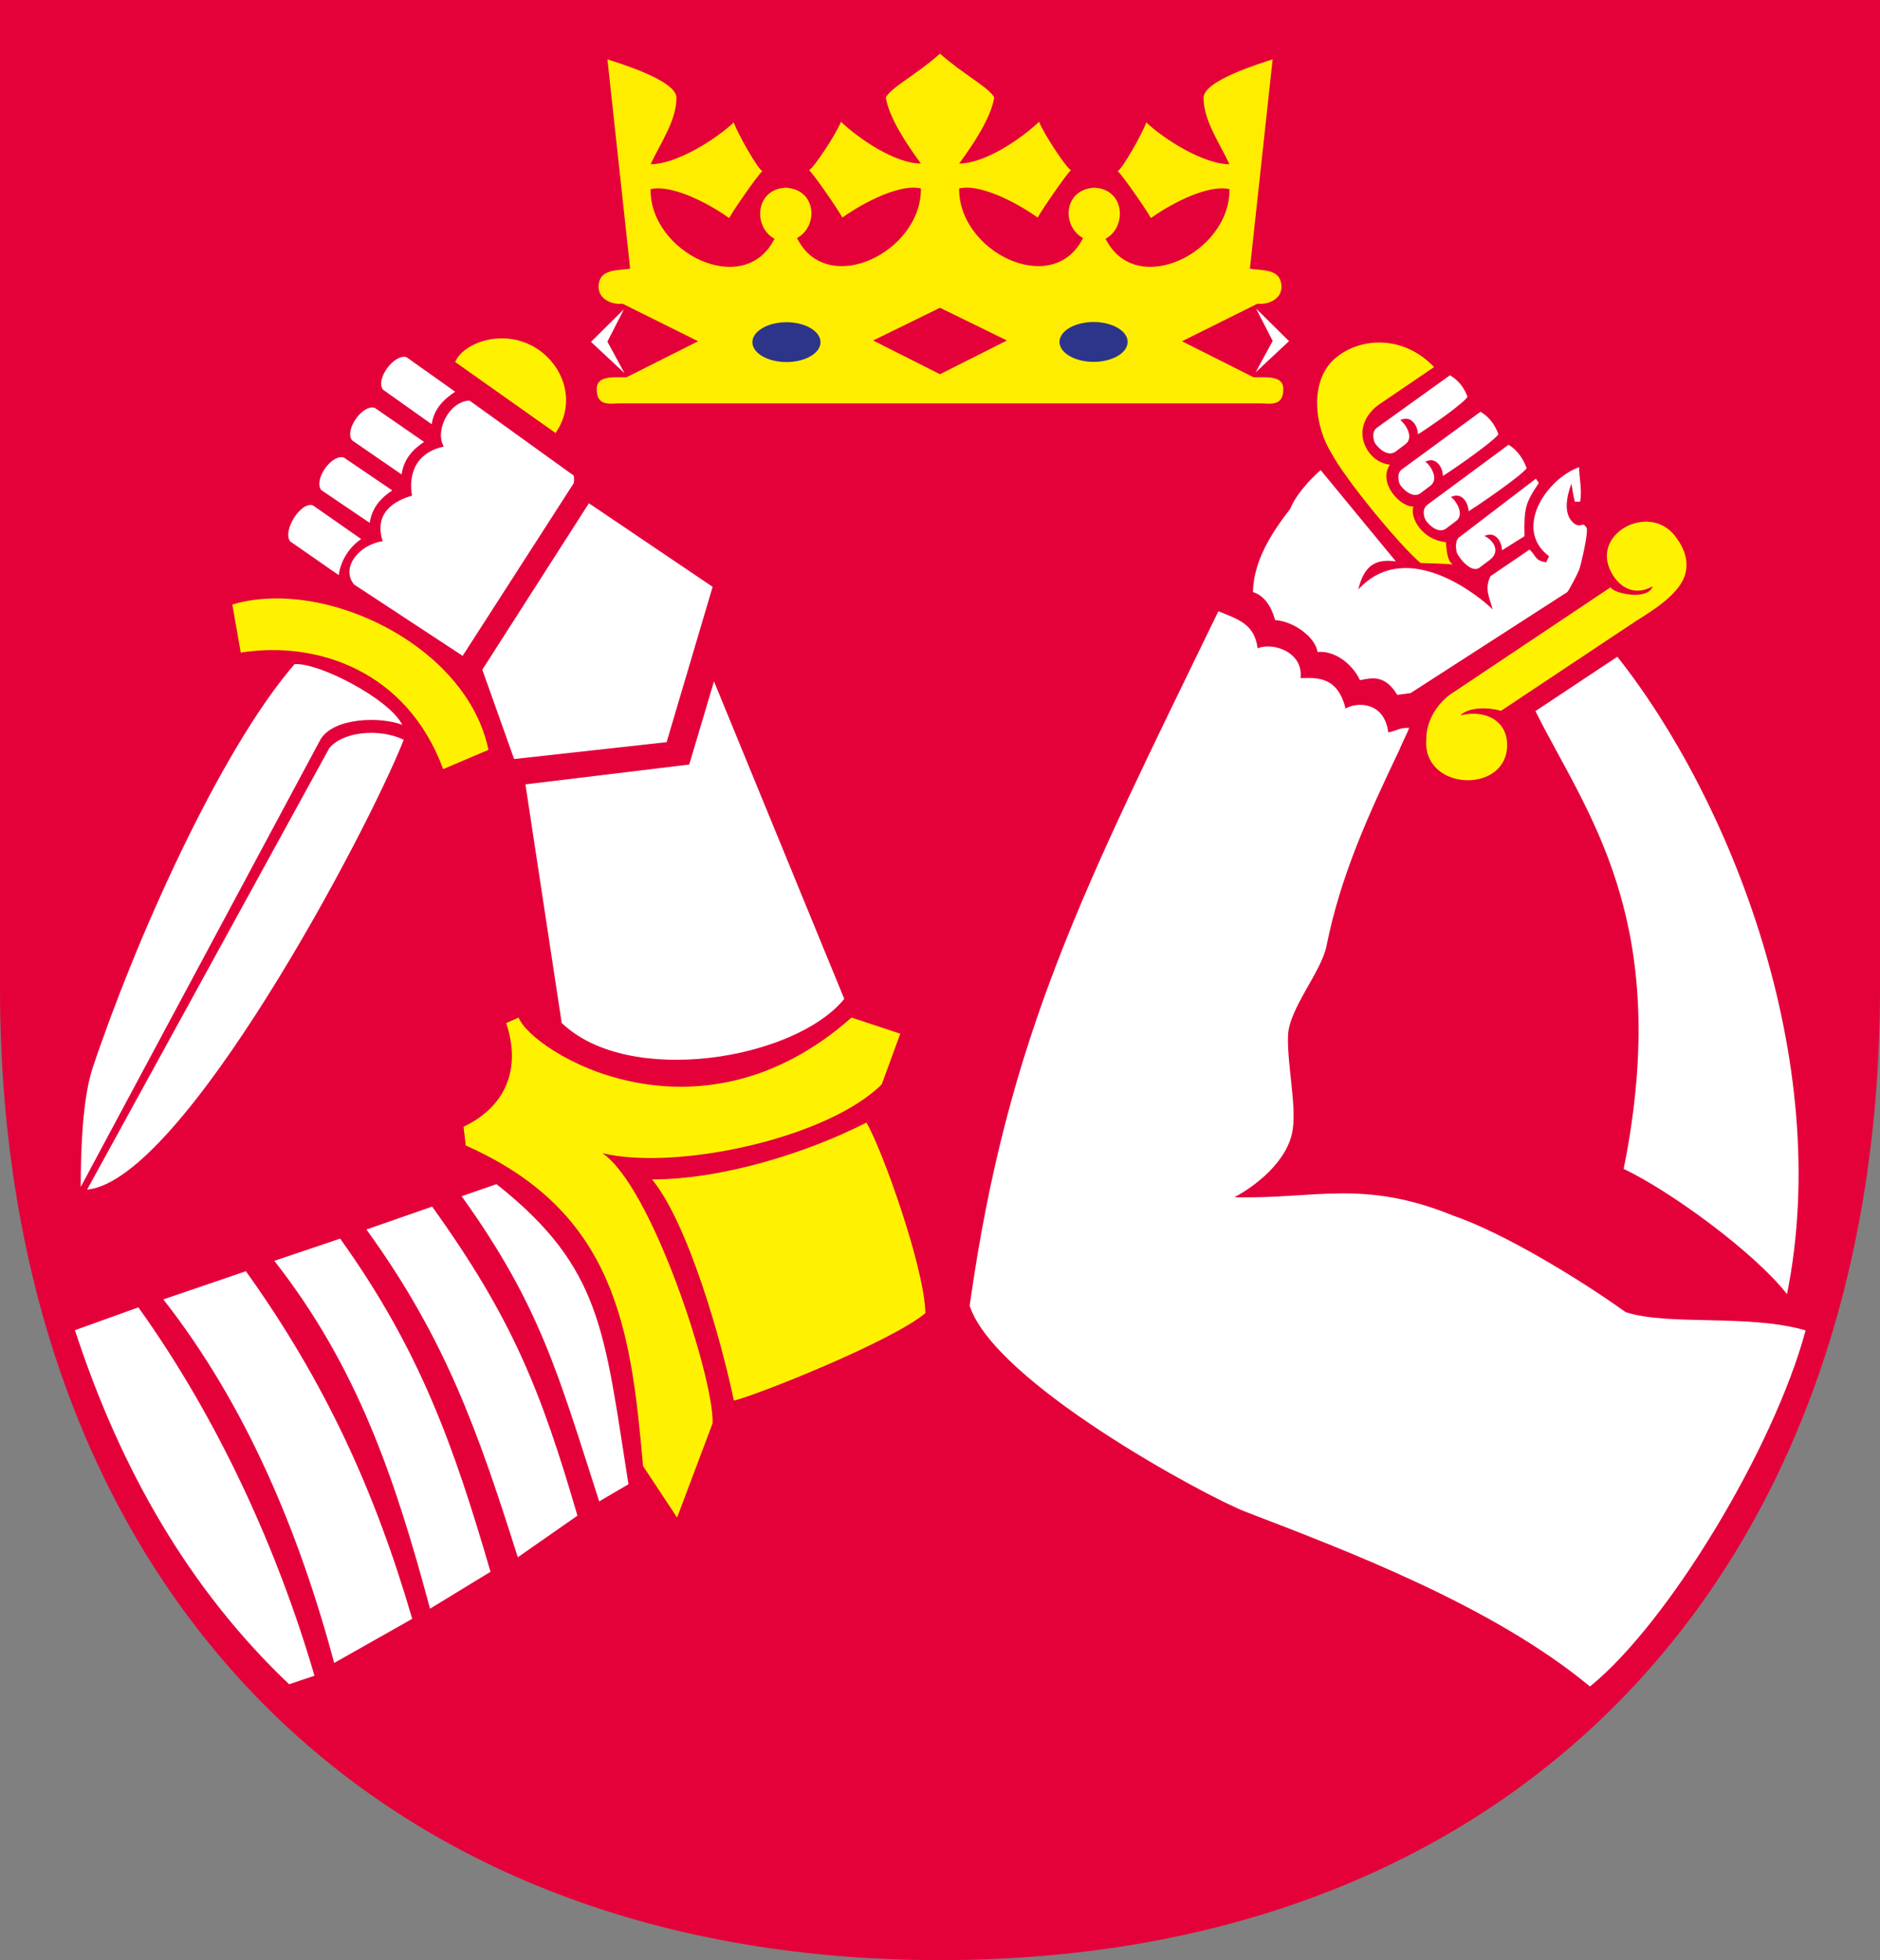 <?xml version="1.0" encoding="UTF-8" standalone="no"?>
<!-- Created with Inkscape (http://www.inkscape.org/) -->

<svg
   xmlns:dc="http://purl.org/dc/elements/1.1/"
   xmlns:cc="http://creativecommons.org/ns#"
   xmlns:rdf="http://www.w3.org/1999/02/22-rdf-syntax-ns#"
   xmlns:svg="http://www.w3.org/2000/svg"
   xmlns="http://www.w3.org/2000/svg"
   xmlns:sodipodi="http://sodipodi.sourceforge.net/DTD/sodipodi-0.dtd"
   xmlns:inkscape="http://www.inkscape.org/namespaces/inkscape"
   id="svg2"
   version="1.1"
   inkscape:version="0.48.5 r10040"
   width="207.806"
   height="216.631"
   xml:space="preserve"
   sodipodi:docname="PK_vaakuna_väri_cmyk.pdf"><rect width="100%" height="100%" fill="#808080" stroke="none"/><defs
     id="defs6"><clipPath
       clipPathUnits="userSpaceOnUse"
       id="clipPath16"><path
         d="m 0,191.608 186.695,0 L 186.695,0 0,0 0,191.608 z"
         id="path18"
         inkscape:connector-curvature="0" /></clipPath></defs><sodipodi:namedview
     pagecolor="#ffffff"
     bordercolor="#666666"
     borderopacity="1"
     objecttolerance="10"
     gridtolerance="10"
     guidetolerance="10"
     inkscape:pageopacity="0"
     inkscape:pageshadow="2"
     inkscape:window-width="1920"
     inkscape:window-height="1017"
     id="namedview4"
     showgrid="false"
     showguides="true"
     inkscape:guide-bbox="true"
     inkscape:zoom="1.9706902"
     inkscape:cx="133.29528"
     inkscape:cy="82.332664"
     inkscape:window-x="-8"
     inkscape:window-y="-8"
     inkscape:window-maximized="1"
     inkscape:current-layer="g10"
     fit-margin-top="0"
     fit-margin-left="0"
     fit-margin-right="0"
     fit-margin-bottom="0" /><g
     id="g10"
     inkscape:groupmode="layer"
     inkscape:label="PK_vaakuna_väri_cmyk"
     transform="matrix(1.25,0,0,-1.25,-11.867,226.817)"><g
       id="g12"><g
         id="g14"
         clip-path="url(#clipPath16)"><path
           inkscape:connector-curvature="0"
           id="path22"
           style="fill:#e4013a;fill-opacity:1;fill-rule:nonzero;stroke:none"
           d="m 175.739,181.454 0,-87.509 C 175.68,42.602 143.982,8.149 92.616,8.149 41.251,8.149 9.552,42.602 9.494,93.945 l 0,87.509"
           sodipodi:nodetypes="cczcc" /><g
           id="g3119"
           transform="translate(-0.191,1.722)"><g
             transform="translate(64.908,146.738)"
             id="g92"><path
               inkscape:connector-curvature="0"
               id="path94"
               style="fill:#ffffff;fill-opacity:1;fill-rule:evenodd;stroke:none"
               d="M 0,0 -1.512,2.785 -0.05,5.65 -2.963,2.768 0,0 z" /></g><g
             transform="translate(120.714,146.806)"
             id="g96"><path
               inkscape:connector-curvature="0"
               id="path98"
               style="fill:#ffffff;fill-opacity:1;fill-rule:evenodd;stroke:none"
               d="M 0,0 1.511,2.781 0.043,5.642 2.956,2.765 0,0 z" /></g><g
             transform="translate(106.373,163.135)"
             id="g104"><path
               inkscape:connector-curvature="0"
               id="path106"
               style="fill:#ffed00;fill-opacity:1;fill-rule:evenodd;stroke:none"
               d="m -42.007,-19.069 c -0.864,-0.04 -1.914,-0.206 -1.914,1.259 0,1.194 1.362,1.047 2.626,1.047 l 6.336,3.187 -6.675,3.319 c -1.137,-0.107 -2.123,0.526 -2.123,1.467 0,1.721 1.812,1.429 2.791,1.64 l -2.01,18.498 c 1.093,-0.36 6.105,-1.87 6.105,-3.396 0,-2.017 -1.406,-3.991 -2.288,-5.877 2.263,0 5.73,2.164 7.35,3.692 0.373,-1.005 2.113,-4.109 2.536,-4.3 -0.423,-0.357 -2.586,-3.481 -2.938,-4.153 -1.11,0.823 -4.76,3.041 -6.948,2.559 -0.087,-5.601 8.288,-9.735 10.957,-4.386 -1.909,1.025 -1.72,4.386 0.979,4.513 2.758,-0.127 2.926,-3.416 1.012,-4.45 2.663,-5.348 11.036,-1.215 10.955,4.388 -2.181,0.479 -5.835,-1.765 -6.942,-2.576 -0.363,0.667 -2.525,3.831 -2.944,4.189 0.419,0.191 2.438,3.272 2.82,4.279 1.612,-1.534 4.798,-3.693 7.066,-3.693 -1.28,1.74 -2.793,4.013 -3.104,5.837 0.417,0.855 2.749,2.053 4.796,3.877 2.047,-1.824 4.379,-3.022 4.796,-3.877 -0.311,-1.824 -1.824,-4.097 -3.104,-5.837 2.268,0 5.454,2.159 7.066,3.693 0.382,-1.007 2.401,-4.088 2.82,-4.279 -0.419,-0.358 -2.581,-3.522 -2.944,-4.189 -1.107,0.811 -4.761,3.055 -6.942,2.576 -0.081,-5.603 8.292,-9.736 10.955,-4.388 -1.914,1.034 -1.746,4.323 1.012,4.45 2.699,-0.127 2.888,-3.488 0.979,-4.513 2.669,-5.349 11.044,-1.215 10.957,4.386 -2.188,0.482 -5.838,-1.736 -6.948,-2.559 -0.352,0.672 -2.515,3.796 -2.938,4.153 0.423,0.191 2.163,3.295 2.536,4.3 1.62,-1.528 5.087,-3.692 7.35,-3.692 -0.882,1.886 -2.288,3.86 -2.288,5.877 0,1.526 5.012,3.036 6.105,3.396 l -2.01,-18.498 c 0.979,-0.211 2.791,0.081 2.791,-1.64 0,-0.941 -0.986,-1.574 -2.123,-1.467 l -6.675,-3.319 6.336,-3.187 c 1.264,0 2.626,0.147 2.626,-1.047 0,-1.465 -1.05,-1.299 -1.914,-1.259 z"
               sodipodi:nodetypes="cscccsccscccccccccccccccccccccccccccccsccscccscc" /></g><g
             transform="matrix(-1,0,0,1,92.807,146.645)"
             id="g108"><path
               inkscape:connector-curvature="0"
               id="path110"
               style="fill:#e4013a;fill-opacity:1;fill-rule:evenodd;stroke:none"
               d="M 0,0 -5.919,2.98 0,5.876 5.915,2.98 0,0 z" /></g><g
             transform="translate(79.23,151.242)"
             id="g112"><path
               inkscape:connector-curvature="0"
               id="path114"
               style="fill:#2d358a;fill-opacity:1;fill-rule:evenodd;stroke:none"
               d="m 0,0 c 1.662,0 3.011,-0.796 3.011,-1.768 0,-0.967 -1.349,-1.755 -3.011,-1.755 -1.657,0 -3.014,0.788 -3.014,1.755 C -3.014,-0.796 -1.657,0 0,0" /></g><g
             transform="translate(106.389,151.26)"
             id="g116"><path
               inkscape:connector-curvature="0"
               id="path118"
               style="fill:#2d358a;fill-opacity:1;fill-rule:evenodd;stroke:none"
               d="m 0,0 c 1.658,0 3.013,-0.788 3.013,-1.76 0,-0.969 -1.355,-1.763 -3.013,-1.763 -1.663,0 -3.015,0.794 -3.015,1.763 C -3.015,-0.788 -1.663,0 0,0" /></g></g><g
           id="g3227"
           transform="translate(0.263,0)"><g
             id="g3145"
             transform="matrix(1,0.019,-0.019,1,2.875,-2.529)"><g
               id="g28"
               transform="translate(126.801,141.474)"><path
                 d="m 0,0 c 1.099,-2.21 5.85,-8.24 7.673,-9.823 0.526,-0.043 2.404,-0.1 2.849,-0.197 -0.543,0.418 -0.503,1.318 -0.58,2 C 7.854,-7.796 6.771,-5.774 7.136,-4.814 5.974,-4.875 4.005,-2.652 5.13,-1.087 3.948,-0.926 3.024,0.012 2.786,1.263 2.587,2.401 3.222,3.586 4.348,4.307 L 9.197,7.469 C 6.474,10.455 2.524,10.212 0.379,8.329 -1.906,6.331 -1.425,2.318 0,0"
                 style="fill:#fff200;fill-opacity:1;fill-rule:evenodd;stroke:none"
                 id="path30"
                 inkscape:connector-curvature="0" /></g><g
               id="g36"
               transform="translate(123.07,136.695)"><path
                 d="m -3.461,-7.328 c 1.398,-0.478 1.779,-2.061 1.917,-2.52 1.586,-0.121 3.512,-1.542 3.694,-2.89 1.461,0.124 3.025,-1.056 3.705,-2.561 1.07,0.189 2.207,0.457 3.269,-1.364 l 1.182,0.139 14.009,8.655 c 0.201,0.204 1.017,1.727 1.1,1.967 0.2,0.562 0.844,3.104 0.743,3.663 -0.062,0.121 -0.223,0.282 -0.223,0.282 -0.158,0.118 -0.4,-0.201 -0.856,0.118 -1.088,0.861 -0.587,2.586 -0.21,3.549 0.121,-0.683 0.103,-0.922 0.284,-1.602 l 0.462,0 C 25.816,1.13 25.578,2.092 25.578,3.154 22.673,2.188 19.623,-2.197 22.772,-4.662 l -0.264,-0.543 c -1.079,0.245 -0.779,0.5 -1.444,1.164 l -3.503,-2.284 c -0.563,-1.136 -0.144,-1.804 0.138,-2.946 -0.883,0.944 -7.393,6.667 -11.844,1.99 0.563,2.138 1.582,2.697 3.37,2.418 L 2.729,3.333 C 1.706,2.472 0.442,1.106 0,0 -1.836,-2.287 -3.335,-4.604 -3.461,-7.328 z"
                 style="fill:#ffffff;fill-opacity:1;fill-rule:evenodd;stroke:none"
                 id="path38"
                 inkscape:connector-curvature="0"
                 sodipodi:nodetypes="ccccccccccccccccccccccccc" /></g><g
               id="g40"
               transform="translate(137.912,133.843)"><path
                 d="m 0,0 c -0.318,-0.228 -0.318,-0.908 -0.22,-1.327 0.101,-0.338 1.162,-1.861 1.944,-1.403 l 0.945,0.68 c 1.217,0.885 0.018,2.003 -0.427,2.128 1.006,0.483 1.544,-0.562 1.544,-1.285 L 5.793,0 c 0,2.482 0.138,2.943 1.363,4.687 L 6.893,5.062 0,0"
                 style="fill:#ffffff;fill-opacity:1;fill-rule:evenodd;stroke:none"
                 id="path42"
                 inkscape:connector-curvature="0" /></g><g
               id="g44"
               transform="translate(135.199,136.803)"><path
                 d="m 0,0 c -0.543,-0.383 -0.344,-1.086 -0.225,-1.325 0.101,-0.238 0.988,-1.321 1.763,-0.862 l 0.944,0.682 c 0.863,0.62 -0.1,1.964 -0.419,2.127 1,0.478 1.543,-0.562 1.543,-1.284 0.982,0.577 4.769,3.089 5.21,3.708 C 8.574,3.761 8.075,4.648 7.247,5.148 L 0,0"
                 style="fill:#ffffff;fill-opacity:1;fill-rule:evenodd;stroke:none"
                 id="path46"
                 inkscape:connector-curvature="0" /></g><g
               id="g48"
               transform="translate(132.995,139.968)"><path
                 d="m 0,0 c -0.519,-0.356 -0.318,-1.1 -0.22,-1.319 0.081,-0.221 0.98,-1.32 1.762,-0.868 l 0.942,0.688 C 3.343,-0.885 2.385,0.465 2.06,0.622 3.061,1.105 3.604,0.06 3.604,-0.658 4.586,-0.078 8.136,2.308 8.579,2.928 8.337,3.649 7.854,4.45 7.035,4.951 L 0,0"
                 style="fill:#ffffff;fill-opacity:1;fill-rule:evenodd;stroke:none"
                 id="path50"
                 inkscape:connector-curvature="0" /></g><g
               id="g52"
               transform="translate(130.85,143.684)"><path
                 d="m 0,0 c -0.52,-0.358 -0.32,-1.099 -0.22,-1.324 0.08,-0.218 0.983,-1.322 1.766,-0.863 l 0.941,0.679 C 3.349,-0.883 2.385,0.46 2.066,0.622 3.07,1.099 3.611,0.061 3.611,-0.654 4.593,-0.077 7.617,1.946 8.054,2.567 7.817,3.284 7.355,4.005 6.537,4.508 L 0,0"
                 style="fill:#ffffff;fill-opacity:1;fill-rule:evenodd;stroke:none"
                 id="path54"
                 inkscape:connector-curvature="0" /></g><g
               id="g56"
               transform="translate(154.959,129.204)"><path
                 d="m 0,0 c -0.462,-1.306 -3.506,-0.562 -3.726,-0.02 l -14.345,-9.194 c -1.265,-0.882 -2.189,-2.39 -2.206,-3.949 -0.409,-4.433 6.59,-4.949 7.11,-1.024 0.299,2.365 -1.619,3.625 -4.05,3.105 0.807,0.747 2.527,0.664 3.589,0.323 l 12.02,7.672 c 1.491,0.902 4.132,2.406 4.55,4.285 C 3.188,2.261 2.823,3.34 2.206,4.185 0.145,7.432 -5.086,5.026 -3.806,1.664 -3.248,0.236 -1.863,-1.005 0,0"
                 style="fill:#fff200;fill-opacity:1;fill-rule:evenodd;stroke:none"
                 id="path58"
                 inkscape:connector-curvature="0" /></g><g
               id="g68"
               transform="translate(144.38,118.368)"><path
                 d="m 0,0 c 4.246,-8.977 11.88,-18.632 7.032,-40.609 4.192,-2.102 11.439,-7.636 14.228,-11.345 4.531,20.557 -4.148,43.775 -13.929,56.621 L 0,0"
                 style="fill:#ffffff;fill-opacity:1;fill-rule:evenodd;stroke:none"
                 id="path70"
                 inkscape:connector-curvature="0" /></g><g
               id="g124"
               transform="translate(139.067,72.75)"><path
                 d="m -2.793,1.159 c -7.941,3.415 -12.221,1.676 -19.321,1.999 1.606,0.799 4.831,3.004 5.275,5.928 0.361,2.162 -0.4,5.79 -0.263,8.271 0.127,2.388 3.053,5.558 3.553,7.865 1.383,6.258 3.933,11.516 6.773,17.208 C -6.312,43.48 -6.103,43.768 -5.873,44.355 c -1.025,0 -0.845,-0.174 -1.861,-0.373 -0.284,2.74 -2.726,2.76 -3.731,2.179 -0.683,3.002 -2.664,2.747 -3.928,2.766 0.301,2.321 -2.405,3.245 -3.746,2.705 -0.237,2.202 -1.727,2.607 -3.407,3.344 -12.403,-24.349 -19.339,-37.1 -23.151,-60.962 2.052,-6.817 20.41,-17.166 23.98,-18.651 8.987,-3.648 21.742,-8.749 30.211,-16.044 7.015,5.444 16.661,20.753 19.663,31.11 -5.052,1.573 -12.101,0.604 -15.885,1.918 -3.75,2.808 -10.568,7.187 -15.066,8.812"
                 style="fill:#ffffff;fill-opacity:1;fill-rule:nonzero;stroke:none"
                 id="path126"
                 inkscape:connector-curvature="0"
                 sodipodi:nodetypes="cccccccccccccccccc" /></g></g><g
             transform="matrix(1,0,0,1.016,-0.903,0.149)"
             id="g3165"><g
               id="g32"
               transform="translate(49.383,139.587)"><path
                 d="m 0,0 c -3.032,-0.646 -3.032,-3.168 -2.813,-4.271 -1.424,-0.402 -3.423,-1.401 -2.598,-3.962 -2.189,-0.324 -3.712,-2.383 -2.525,-3.771 l 9.598,-6.207 9.82,15.02 c 0.044,0.203 0.044,0.441 0,0.67 L 2.263,4.008 C 0.357,3.888 -0.806,1.26 0,0"
                 style="fill:#ffffff;fill-opacity:1;fill-rule:evenodd;stroke:none"
                 id="path34"
                 inkscape:connector-curvature="0" /></g><g
               id="g60"
               transform="translate(55.595,112.396)"><path
                 d="M 0,0 13.486,1.47 17.555,14.986 6.613,22.258 -2.812,7.775 0,0 z"
                 style="fill:#ffffff;fill-opacity:1;fill-rule:evenodd;stroke:none"
                 id="path62"
                 inkscape:connector-curvature="0" /></g><g
               id="g64"
               transform="translate(30.679,125.842)"><path
                 d="m 0,0 0.744,-4.184 c 6.812,1.062 14.71,-1.627 17.899,-10.141 l 4.005,1.679 C 20.741,-3.547 8.118,2.39 0,0"
                 style="fill:#fff200;fill-opacity:1;fill-rule:evenodd;stroke:none"
                 id="path66"
                 inkscape:connector-curvature="0" /></g><g
               id="g72"
               transform="translate(56.596,110.191)"><path
                 d="m 0,0 3.207,-20.757 c 5.892,-5.608 20.604,-3.204 24.988,2.088 L 16.674,8.964 14.485,1.727 0,0"
                 style="fill:#ffffff;fill-opacity:1;fill-rule:evenodd;stroke:none"
                 id="path74"
                 inkscape:connector-curvature="0" /></g><g
               id="g76"
               transform="translate(16.113,72.381)"><path
                 d="M 1.722,2.544 C 10.155,3.303 26.509,33.669 29.722,41.689 c -2.124,1.026 -5.4,0.729 -6.593,-0.743 L 1.722,2.544 M 22.353,41.706 c 1.175,1.955 5.369,2.013 7.245,1.282 -1.163,2.284 -7.438,5.453 -9.531,5.283 C 13.438,40.738 5.897,24.04 2.166,12.991 c -0.881,-2.77 -1.007,-7.281 -1.007,-10.214 z"
                 style="fill:#ffffff;fill-opacity:1;fill-rule:evenodd;stroke:none"
                 id="path78"
                 inkscape:connector-curvature="0"
                 sodipodi:nodetypes="cccccccccc" /></g><g
               id="g80"
               transform="translate(54.896,89.419)"><path
                 d="m 0,0 c 1.338,-3.912 0.014,-7.255 -3.773,-9.021 l 0.198,-1.635 c 13.249,-5.774 14.611,-15.91 15.674,-27.888 l 3.012,-4.489 3.143,8.213 c 0.12,3.966 -5.392,20.654 -9.76,23.5 6.474,-1.547 19.878,1.259 24.714,5.986 l 1.639,4.409 -4.312,1.404 C 16.812,-11.481 2.199,-2.425 1.101,0.479 L 0,0"
                 style="fill:#fff200;fill-opacity:1;fill-rule:evenodd;stroke:none"
                 id="path82"
                 inkscape:connector-curvature="0" /></g><g
               id="g84"
               transform="translate(67.793,75.813)"><path
                 d="m 0,0 c 3.214,-3.862 6.138,-14.059 7.236,-19.25 2.226,0.541 13.975,5.17 16.938,7.614 -0.1,4.008 -3.789,14.16 -5.212,16.584 C 13.611,2.263 6.138,0 0,0"
                 style="fill:#fff200;fill-opacity:1;fill-rule:evenodd;stroke:none"
                 id="path86"
                 inkscape:connector-curvature="0" /></g><g
               id="g88"
               transform="translate(50.385,146.945)"><path
                 d="M 0,0 8.873,-6.175 C 10.741,-3.547 9.617,-0.321 7.174,1.199 4.222,3.018 0.674,1.636 0,0"
                 style="fill:#fff200;fill-opacity:1;fill-rule:evenodd;stroke:none"
                 id="path90"
                 inkscape:connector-curvature="0" /></g><g
               id="g100"
               transform="translate(37.796,134.477)"><path
                 d="M 0,0 4.277,-2.939 C 3.332,-3.547 2.477,-4.716 2.289,-6.077 l -4.288,2.933 C -2.712,-2.266 -1.099,0.333 0,0 M 2.745,4.156 7.025,1.297 C 6.083,0.688 5.226,-0.17 5.031,-1.531 l -4.28,2.853 c -0.711,0.88 0.9,3.167 1.994,2.834 m 5.542,8.731 4.301,-3.004 C 11.645,9.279 10.7,8.412 10.513,7.051 l -4.299,3.005 c -0.719,0.88 0.98,3.163 2.073,2.831 M 5.477,8.48 9.838,5.515 C 8.894,4.905 8.038,4.049 7.851,2.685 L 3.477,5.646 c -0.714,0.88 0.914,3.167 2,2.834"
                 style="fill:#ffffff;fill-opacity:1;fill-rule:evenodd;stroke:none"
                 id="path102"
                 inkscape:connector-curvature="0" /></g><g
               id="g120"
               transform="translate(22.369,64.68)"><path
                 d="M 0,0 -5.609,-1.986 C -1.547,-14.222 4.562,-24.607 13.331,-32.798 L 15.572,-32.055 C 12.317,-21.081 7.066,-9.714 0,0"
                 style="fill:#ffffff;fill-opacity:1;fill-rule:nonzero;stroke:none"
                 id="path122"
                 inkscape:connector-curvature="0"
                 sodipodi:nodetypes="ccccc" /></g><g
               id="g128"
               transform="translate(42.536,71.455)"><path
                 d="m 0,0 c 7.029,-9.547 9.884,-17.643 13.385,-28.524 l 5.274,3.622 C 15.404,-13.928 12.886,-7.72 5.811,1.994 L 0,0 z"
                 style="fill:#ffffff;fill-opacity:1;fill-rule:nonzero;stroke:none"
                 id="path130"
                 inkscape:connector-curvature="0" /></g><g
               id="g132"
               transform="translate(54.035,75.402)"><path
                 d="M 0,0 -3.082,-1.051 C 3.905,-10.613 5.5,-16.697 9.085,-27.607 l 2.588,1.491 C 9.529,-12.842 9.361,-7.281 0,0"
                 style="fill:#ffffff;fill-opacity:1;fill-rule:nonzero;stroke:none"
                 id="path134"
                 inkscape:connector-curvature="0" /></g><g
               id="g136"
               transform="translate(34.39,68.728)"><path
                 d="m 0,0 c 7.346,-9.208 10.683,-18.943 13.769,-30.271 l 5.349,3.212 C 15.869,-16.09 12.887,-7.78 5.823,1.934 L 0,0 z"
                 style="fill:#ffffff;fill-opacity:1;fill-rule:nonzero;stroke:none"
                 id="path138"
                 inkscape:connector-curvature="0" /></g><g
               id="g140"
               transform="translate(24.575,65.372)"><path
                 d="m 0,0 c 7.343,-9.212 12.022,-20.304 15.111,-31.636 l 6.899,3.839 C 18.76,-16.822 14.372,-7.261 7.301,2.453 L 0,0 z"
                 style="fill:#ffffff;fill-opacity:1;fill-rule:nonzero;stroke:none"
                 id="path142"
                 inkscape:connector-curvature="0" /></g></g></g></g></g></g></svg>